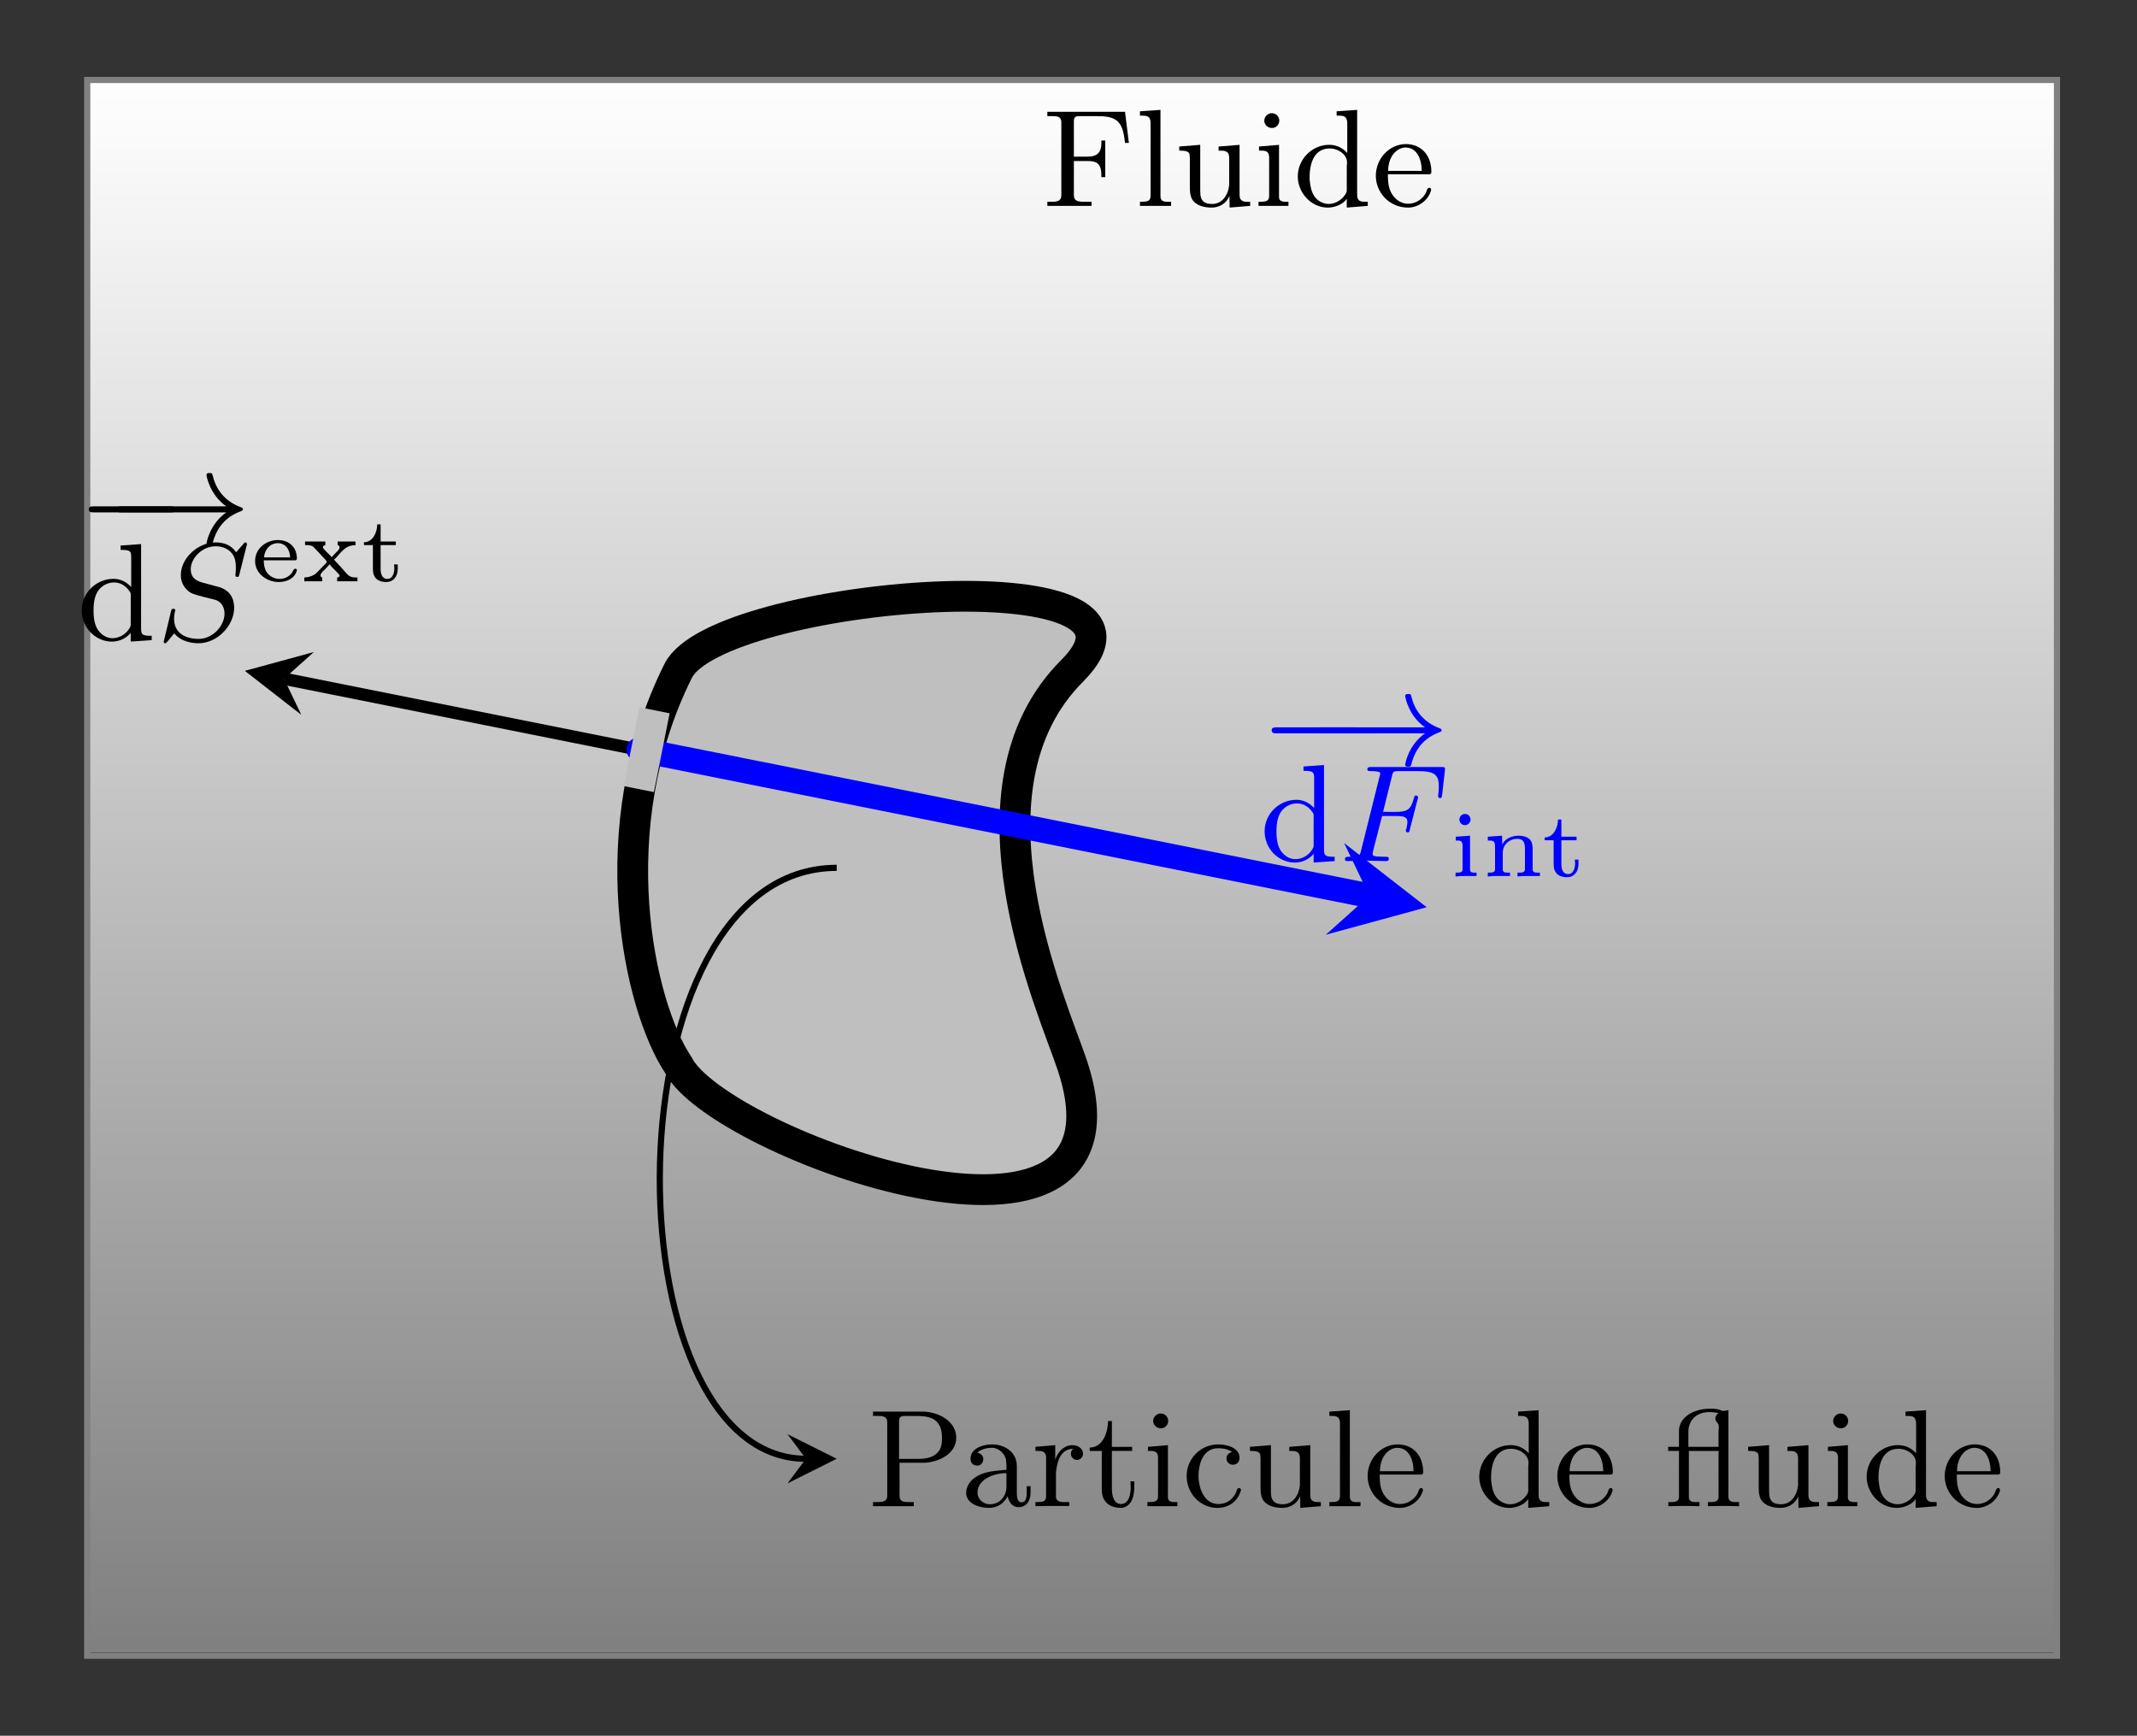 <svg xmlns="http://www.w3.org/2000/svg" xmlns:xlink="http://www.w3.org/1999/xlink" width="184.517" height="149.877" viewBox="0 0 138.388 112.408"><rect x="0" y="0" width="138.388" height="112.408" fill="#333333" stroke="none"/><defs><symbol overflow="visible" id="c"><path style="stroke:none" d="M.344-6.11v.282h.344c.296 0 .562.031.562.39v4.75c0 .36-.297.407-.594.407H.344v.265h2.86V-.28h-.407c-.453 0-.735-.031-.735-.438v-2.203h.829c.296 0 .625.016.796.25.141.203.157.469.157.719v.078h.25V-4.25h-.25v.078c0 .453-.063.86-.656.953-.172.016-.329.016-.5.016h-.626V-5.5c0-.328.188-.328.376-.328H3.53c.469 0 1.047.016 1.39.36.345.359.391.905.454 1.374h.25l-.25-2.015Zm0 0"/></symbol><symbol overflow="visible" id="d"><path style="stroke:none" d="M.328-6.14v.28h.11c.312 0 .578.016.578.47v4.718c0 .375-.25.39-.641.39H.328v.266h2.016V-.28h-.235c-.234 0-.453-.047-.453-.36v-5.593Zm0 0"/></symbol><symbol overflow="visible" id="e"><path style="stroke:none" d="M.313-3.86v.266H.39c.25 0 .593.031.593.281.016.11.016.188.016.297v1.782c0 .28.016.53.14.78.266.438.813.548 1.282.548.5 0 .984-.297 1.14-.766l.016.766 1.328-.11V-.28H4.75c-.266 0-.531-.031-.531-.438v-3.25l-1.36.11v.265h.125c.282 0 .563.031.563.453v1.766C3.5-.797 3.14-.141 2.453-.141c-.36 0-.687-.078-.765-.546-.016-.172-.016-.329-.016-.5V-3.97Zm0 0"/></symbol><symbol overflow="visible" id="f"><path style="stroke:none" d="M.36-3.86v.266H.5c.297 0 .516.047.516.453v2.485c0 .36-.25.375-.688.375v.265h1.938V-.28h-.141c-.234 0-.469-.031-.469-.313v-3.375Zm.765-2.156c-.234.047-.422.235-.422.485s.219.468.485.468h.062a.474.474 0 0 0 .422-.468.477.477 0 0 0-.484-.485Zm0 0"/></symbol><symbol overflow="visible" id="g"><path style="stroke:none" d="M2.828-6.14v.28h.094c.36 0 .594.016.594.548v1.875a1.532 1.532 0 0 0-1.172-.532c-1.11 0-2.031.938-2.031 2.047C.313-.906 1.14.094 2.266.094c.421 0 .984-.203 1.218-.578v.578l1.36-.11V-.28h-.14c-.298 0-.548-.031-.548-.453v-5.5Zm-1.75 4.406v-.125c0-.72.188-1.875 1.313-1.875.468 0 1.109.343 1.109.906 0 .11-.016.219-.016.328v1.484c0 .11-.046.188-.109.282-.234.343-.64.593-1.063.593a1.14 1.14 0 0 1-.89-.453c-.25-.328-.297-.734-.344-1.14Zm0 0"/></symbol><symbol overflow="visible" id="h"><path style="stroke:none" d="M1.031-2.063h2.657c.109 0 .156-.046.156-.156 0-1.125-.703-1.797-1.64-1.797-1.095 0-1.954.954-1.954 2.047C.25-.875 1.125.094 2.344.094c.64 0 1.281-.453 1.469-1.078.015-.016.015-.063.015-.094a.107.107 0 0 0-.11-.11c-.171 0-.171.266-.265.391-.219.375-.656.64-1.094.64h-.062C1.828-.171 1.422-.5 1.219-.921c-.172-.36-.188-.75-.188-1.14Zm.016-.218c0-.594.25-1.281.906-1.485a.914.914 0 0 1 .203-.03c.781 0 1.063.796 1.063 1.515Zm0 0"/></symbol><symbol overflow="visible" id="s"><path style="stroke:none" d="M.36-6.14v.28h.343c.297 0 .578.048.578.391v4.782c0 .39-.328.406-.672.406H.36v.265H3V-.28h-.313c-.39 0-.609-.047-.609-.422v-2.125h1.625c.875-.047 2.047-.547 2.047-1.625 0-1.031-1.063-1.625-2.047-1.688Zm1.687 3.062v-2.438c0-.234.094-.343.344-.343h.687c.781 0 1.75.046 1.75 1.406 0 .297-.031.672-.234.906-.328.406-.86.469-1.344.469Zm0 0"/></symbol><symbol overflow="visible" id="t"><path style="stroke:none" d="M1.094-3.484c.25-.22.61-.313.937-.313.313 0 .594.172.781.438.172.25.172.53.172.828v.156c-.734.078-1.468.078-2.093.547-.297.219-.516.578-.516.937 0 .735.875.985 1.469.985.547 0 .968-.281 1.218-.75.079.375.297.703.704.703.546 0 .78-.453.78-.953v-.406h-.25v.453c0 .25-.046.593-.327.593-.297 0-.313-.39-.313-.593v-1.75c0-.938-.812-1.407-1.61-1.407-.562 0-1.39.235-1.39.938 0 .25.14.437.469.437.219-.015.36-.218.36-.421 0-.25-.188-.376-.391-.422Zm1.89 1.328v.875c0 .625-.437 1.14-1.062 1.14h-.063c-.421-.03-.75-.359-.75-.75 0-.859 1.032-1.265 1.875-1.265Zm0 0"/></symbol><symbol overflow="visible" id="u"><path style="stroke:none" d="M.266-3.86v.266h.14c.281 0 .547.031.547.453v2.485c0 .36-.234.375-.687.375v.265L.89-.03h1.562v-.25h-.297c-.312 0-.562-.047-.562-.375v-1.516c.062-.625.234-1.562 1.14-1.562-.125.062-.171.203-.171.328a.39.39 0 1 0 .78 0c0-.375-.359-.563-.687-.563-.547 0-.984.469-1.11.969v-.969Zm0 0"/></symbol><symbol overflow="visible" id="v"><path style="stroke:none" d="M1.36-5.531c0 .656-.298 1.718-1.188 1.718v.22h.781v2.374c0 .282.016.547.156.782.22.39.672.53 1.079.53h.078c.687-.124.796-.859.796-1.39v-.328h-.25c0 .125.016.25.016.39 0 .391-.094 1.079-.625 1.079-.484 0-.594-.563-.594-1.016v-2.422h1.313v-.265H1.609v-1.672Zm0 0"/></symbol><symbol overflow="visible" id="w"><path style="stroke:none" d="M3.25-3.531c-.188.062-.36.172-.36.422 0 .218.157.406.422.406.235 0 .422-.172.422-.438 0-.64-.765-.859-1.312-.875h-.094A2.04 2.04 0 0 0 .313-1.953c0 1.094.859 2.047 2 2.047.624 0 1.203-.328 1.453-.969.015-.063.062-.14.062-.203s-.062-.11-.125-.11c-.156 0-.156.235-.234.36-.219.406-.61.672-1.094.672-.984 0-1.297-1.125-1.297-1.813 0-.734.266-1.797 1.266-1.797.25 0 .515.032.734.141.063.016.11.063.172.094Zm0 0"/></symbol><symbol overflow="visible" id="x"><path style="stroke:none" d="M.953-3.86H.25v.266h.703v2.969c0 .313-.25.344-.547.344h-.14v.265L.922-.03h.734l.625.015V-.28h-.203c-.25 0-.484-.031-.484-.344v-2.969h1.922v2.969c0 .313-.266.344-.563.344h-.125v.265l.625-.015h.735l.656.015V-.28h-.219c-.25 0-.469-.047-.469-.36v-5.593c-.11.015-.218.046-.328.046h-.031c-.063 0-.172-.062-.235-.078a1.613 1.613 0 0 0-.468-.062h-.156c-.922 0-1.985.469-1.985 1.469Zm2.563 0H1.562v-.968c0-.656.422-1.281 1.375-1.281.204 0 .376.03.579.062-.125.094-.204.203-.204.36 0 .218.188.265.204.406.015.047.015.11.015.156 0 .11-.015.219-.015.313Zm0 0"/></symbol><symbol overflow="visible" id="i"><path style="stroke:none" d="M6.047-2.047c.172 0 .344 0 .344-.203 0-.188-.188-.188-.344-.188H1.109c-.156 0-.343 0-.343.188 0 .203.171.203.343.203Zm0 0"/></symbol><symbol overflow="visible" id="j"><path style="stroke:none" d="M7.625-2.047c-1.063.75-1.281 1.938-1.281 2.031 0 .125.125.125.187.125.11 0 .172 0 .203-.125.25-1.046.86-1.75 1.844-2.109.047-.016.125-.047.125-.125s-.062-.094-.125-.125c-1.125-.422-1.64-1.219-1.844-2.094-.03-.125-.062-.125-.203-.125-.078 0-.187 0-.187.125 0 .094.218 1.282 1.281 2.032H.844c-.156 0-.328 0-.328.187 0 .203.171.203.328.203Zm0 0"/></symbol><symbol overflow="visible" id="k"><path style="stroke:none" d="M3.484-1.078c0 .156 0 .187-.125.375a1.3 1.3 0 0 1-1.046.578c-.391 0-.75-.219-.985-.594-.234-.39-.25-.906-.25-1.203 0-.422.047-.89.281-1.25a1.262 1.262 0 0 1 1.047-.562c.375 0 .735.187.969.53.11.142.11.142.11.313Zm.032-2.36c-.047-.046-.454-.53-1.141-.53-1.11 0-2.063.89-2.063 2.046 0 1.11.891 2.016 1.954 2.016A1.59 1.59 0 0 0 3.484-.47v.563L4.844 0v-.281c-.61 0-.688-.063-.688-.5V-6.22l-1.328.094v.281c.61 0 .688.063.688.5Zm0 0"/></symbol><symbol overflow="visible" id="l"><path style="stroke:none" d="M5.86-6.078c.03-.094.03-.125.03-.14 0-.016 0-.11-.109-.11-.047 0-.047.016-.156.14-.125.141-.016.016-.438.5-.328-.5-.843-.64-1.328-.64-1.156 0-2.25 1.031-2.25 2.11 0 .374.125.671.36.921.25.281.484.328 1.125.5l.75.188c.297.093.594.375.594.89 0 .797-.766 1.64-1.672 1.64-.516 0-1.594-.155-1.594-1.312 0-.078 0-.218.062-.484.016-.031.016-.047.016-.063 0-.03-.016-.093-.125-.093-.11 0-.125.047-.156.187L.5.094c0 .062.031.11.094.11C.64.203.656.187.766.062c.062-.063.312-.391.421-.5.47.593 1.297.64 1.563.64 1.234 0 2.313-1.156 2.313-2.297 0-1.11-.875-1.328-1.157-1.39l-.812-.22c-.297-.077-.844-.218-.844-.89 0-.687.719-1.484 1.61-1.484.359 0 .718.11.968.36.344.327.344.812.344 1.046 0 .297-.031.39-.031.469 0 .062.03.11.125.11.093 0 .093-.016.14-.188Zm0 0"/></symbol><symbol overflow="visible" id="p"><path style="stroke:none" d="M2.797-2.922h.875c.64 0 .765.11.765.406 0 .016-.015.188-.062.407-.047.093-.047.109-.047.125 0 .03.031.125.125.125.11 0 .11-.047.14-.188l.5-1.937c.016-.047.032-.094.032-.141 0-.047-.047-.125-.125-.125-.11 0-.125.078-.156.219-.188.703-.438.843-1.157.843H2.86c.125-.5.579-2.343.61-2.453.062-.187.156-.187.437-.187h1.235c1.125 0 1.328.297 1.328 1 0 .297-.047.547-.047.61 0 .077.047.14.125.14.11 0 .11-.063.14-.234l.188-1.657c0-.125-.094-.125-.266-.125h-4.5c-.171 0-.265 0-.265.157 0 .109.093.109.281.109.031 0 .203 0 .344.031.187.016.203.063.203.14 0 .032 0 .048-.047.204L1.437-.687c-.078.328-.093.406-.78.406-.157 0-.266 0-.266.172C.39-.063.42 0 .53 0c.094 0 .516-.016.61-.016.062-.015.39-.015.578-.015.172 0 .422.015.64.015.22 0 .47.016.688.016.062 0 .187 0 .187-.156 0-.125-.093-.125-.28-.125-.017 0-.25 0-.47-.016-.28-.031-.296-.062-.296-.172 0-.015 0-.062.03-.203Zm0 0"/></symbol><symbol overflow="visible" id="m"><path style="stroke:none" d="M.844-1.36h2.031c.094 0 .11-.077.11-.124 0-.641-.422-1.188-1.235-1.188-.719 0-1.469.516-1.469 1.36C.281-.5 1.047.046 1.812.046c.47 0 1-.203 1.157-.703.015-.016.015-.047.015-.078 0-.063-.062-.079-.109-.079-.11 0-.156.204-.234.297a1.005 1.005 0 0 1-.72.36H1.86a1.02 1.02 0 0 1-.89-.531 1.608 1.608 0 0 1-.125-.672Zm.015-.187c.032-.484.375-.922.891-.922.531 0 .781.453.797.922Zm0 0"/></symbol><symbol overflow="visible" id="n"><path style="stroke:none" d="M.25-2.578v.234h.125c.11 0 .219.016.313.047.109.047.171.156.25.219l.421.453c.094.11.297.297.297.36 0 .062-.203.25-.297.343-.156.156-.28.313-.453.453-.203.14-.453.219-.703.219V0H1.36v-.25c-.078 0-.109-.078-.109-.125 0-.14.125-.25.234-.344.11-.125.25-.25.344-.375h.016c.172.25.64.61.64.735 0 .078-.093.109-.156.109V0h1.313v-.25h-.125c-.375 0-.485-.156-.672-.36-.203-.234-.39-.453-.61-.671-.03-.032-.062-.078-.109-.125.219-.172.406-.469.64-.657.204-.187.47-.28.75-.28v-.235H2.36v.234l.063.016c.031.031.062.078.062.125 0 .14-.171.281-.28.39-.079.079-.157.172-.235.25-.094-.156-.532-.484-.563-.64v-.016c0-.078.094-.11.157-.125v-.234Zm0 0"/></symbol><symbol overflow="visible" id="o"><path style="stroke:none" d="M1.078-3.688c0 .485-.266 1.157-.86 1.157v.187h.579v1.5c0 .203.015.39.125.563.156.25.469.328.75.328.437 0 .734-.344.734-.86v-.28h-.234c0 .093.015.171.015.25 0 .265-.093.687-.453.687-.359 0-.437-.36-.437-.64v-1.548h.984v-.234h-.984v-1.11Zm0 0"/></symbol><symbol overflow="visible" id="q"><path style="stroke:none" d="M.406-2.578v.25h.078c.22 0 .36.015.36.375v1.469c0 .218-.11.234-.453.234V0l.328-.031H1.75V-.25h-.14c-.141 0-.282-.016-.282-.203v-2.188Zm.547-1.469a.367.367 0 0 0-.312.36c0 .187.14.359.359.359.203 0 .36-.172.36-.36 0-.187-.141-.359-.36-.359H.953Zm0 0"/></symbol><symbol overflow="visible" id="r"><path style="stroke:none" d="M.375-2.578v.25h.094c.219 0 .375.015.375.375v1.469c0 .234-.156.234-.469.234V0l.344-.031h1.094V-.25h-.141c-.172 0-.328-.016-.328-.203v-1.078c0-.547.437-.907.937-.907h.016c.453 0 .484.376.484.657V-.47c0 .203-.172.219-.344.219h-.14V0l.36-.031H3.75V-.25h-.156c-.156 0-.313-.016-.313-.203v-1.281c0-.22-.015-.485-.187-.672-.203-.188-.485-.235-.735-.235-.406 0-.859.172-1.046.563l-.016-.563Zm0 0"/></symbol><linearGradient id="b" gradientUnits="userSpaceOnUse" x1="0" y1="25.003" x2="0" y2="74.997" gradientTransform="matrix(2.551 0 0 -2.041 -58.146 158.263)"><stop offset="0" style="stop-color:gray;stop-opacity:1"/><stop offset=".008" style="stop-color:gray;stop-opacity:1"/><stop offset=".016" style="stop-color:#818181;stop-opacity:1"/><stop offset=".023" style="stop-color:#828282;stop-opacity:1"/><stop offset=".031" style="stop-color:#838383;stop-opacity:1"/><stop offset=".039" style="stop-color:#848484;stop-opacity:1"/><stop offset=".047" style="stop-color:#858585;stop-opacity:1"/><stop offset=".055" style="stop-color:#868686;stop-opacity:1"/><stop offset=".063" style="stop-color:#878787;stop-opacity:1"/><stop offset=".07" style="stop-color:#888;stop-opacity:1"/><stop offset=".078" style="stop-color:#898989;stop-opacity:1"/><stop offset=".086" style="stop-color:#8a8a8a;stop-opacity:1"/><stop offset=".094" style="stop-color:#8b8b8b;stop-opacity:1"/><stop offset=".102" style="stop-color:#8c8c8c;stop-opacity:1"/><stop offset=".109" style="stop-color:#8d8d8d;stop-opacity:1"/><stop offset=".117" style="stop-color:#8e8e8e;stop-opacity:1"/><stop offset=".125" style="stop-color:#8f8f8f;stop-opacity:1"/><stop offset=".133" style="stop-color:#909090;stop-opacity:1"/><stop offset=".141" style="stop-color:#919191;stop-opacity:1"/><stop offset=".148" style="stop-color:#929292;stop-opacity:1"/><stop offset=".156" style="stop-color:#939393;stop-opacity:1"/><stop offset=".164" style="stop-color:#949494;stop-opacity:1"/><stop offset=".172" style="stop-color:#959595;stop-opacity:1"/><stop offset=".18" style="stop-color:#969696;stop-opacity:1"/><stop offset=".188" style="stop-color:#979797;stop-opacity:1"/><stop offset=".195" style="stop-color:#989898;stop-opacity:1"/><stop offset=".203" style="stop-color:#999;stop-opacity:1"/><stop offset=".211" style="stop-color:#9a9a9a;stop-opacity:1"/><stop offset=".219" style="stop-color:#9b9b9b;stop-opacity:1"/><stop offset=".227" style="stop-color:#9c9c9c;stop-opacity:1"/><stop offset=".234" style="stop-color:#9d9d9d;stop-opacity:1"/><stop offset=".242" style="stop-color:#9e9e9e;stop-opacity:1"/><stop offset=".25" style="stop-color:#9f9f9f;stop-opacity:1"/><stop offset=".258" style="stop-color:#a0a0a0;stop-opacity:1"/><stop offset=".266" style="stop-color:#a1a1a1;stop-opacity:1"/><stop offset=".273" style="stop-color:#a2a2a2;stop-opacity:1"/><stop offset=".281" style="stop-color:#a3a3a3;stop-opacity:1"/><stop offset=".289" style="stop-color:#a4a4a4;stop-opacity:1"/><stop offset=".297" style="stop-color:#a5a5a5;stop-opacity:1"/><stop offset=".305" style="stop-color:#a6a6a6;stop-opacity:1"/><stop offset=".313" style="stop-color:#a7a7a7;stop-opacity:1"/><stop offset=".32" style="stop-color:#a8a8a8;stop-opacity:1"/><stop offset=".328" style="stop-color:#a9a9a9;stop-opacity:1"/><stop offset=".336" style="stop-color:#aaa;stop-opacity:1"/><stop offset=".344" style="stop-color:#ababab;stop-opacity:1"/><stop offset=".352" style="stop-color:#acacac;stop-opacity:1"/><stop offset=".359" style="stop-color:#adadad;stop-opacity:1"/><stop offset=".367" style="stop-color:#aeaeae;stop-opacity:1"/><stop offset=".375" style="stop-color:#afafaf;stop-opacity:1"/><stop offset=".383" style="stop-color:#b0b0b0;stop-opacity:1"/><stop offset=".391" style="stop-color:#b1b1b1;stop-opacity:1"/><stop offset=".398" style="stop-color:#b2b2b2;stop-opacity:1"/><stop offset=".406" style="stop-color:#b3b3b3;stop-opacity:1"/><stop offset=".414" style="stop-color:#b4b4b4;stop-opacity:1"/><stop offset=".422" style="stop-color:#b5b5b5;stop-opacity:1"/><stop offset=".43" style="stop-color:#b6b6b6;stop-opacity:1"/><stop offset=".438" style="stop-color:#b7b7b7;stop-opacity:1"/><stop offset=".445" style="stop-color:#b8b8b8;stop-opacity:1"/><stop offset=".453" style="stop-color:#b9b9b9;stop-opacity:1"/><stop offset=".461" style="stop-color:#bababa;stop-opacity:1"/><stop offset=".469" style="stop-color:#bbb;stop-opacity:1"/><stop offset=".477" style="stop-color:#bcbcbc;stop-opacity:1"/><stop offset=".484" style="stop-color:#bdbdbd;stop-opacity:1"/><stop offset=".492" style="stop-color:#bebebe;stop-opacity:1"/><stop offset=".5" style="stop-color:#bfbfbf;stop-opacity:1"/><stop offset=".508" style="stop-color:silver;stop-opacity:1"/><stop offset=".516" style="stop-color:#c1c1c1;stop-opacity:1"/><stop offset=".523" style="stop-color:#c2c2c2;stop-opacity:1"/><stop offset=".531" style="stop-color:#c3c3c3;stop-opacity:1"/><stop offset=".539" style="stop-color:#c4c4c4;stop-opacity:1"/><stop offset=".547" style="stop-color:#c5c5c5;stop-opacity:1"/><stop offset=".555" style="stop-color:#c6c6c6;stop-opacity:1"/><stop offset=".563" style="stop-color:#c7c7c7;stop-opacity:1"/><stop offset=".57" style="stop-color:#c8c8c8;stop-opacity:1"/><stop offset=".578" style="stop-color:#c9c9c9;stop-opacity:1"/><stop offset=".586" style="stop-color:#cacaca;stop-opacity:1"/><stop offset=".594" style="stop-color:#cbcbcb;stop-opacity:1"/><stop offset=".602" style="stop-color:#ccc;stop-opacity:1"/><stop offset=".609" style="stop-color:#cdcdcd;stop-opacity:1"/><stop offset=".617" style="stop-color:#cecece;stop-opacity:1"/><stop offset=".625" style="stop-color:#cfcfcf;stop-opacity:1"/><stop offset=".633" style="stop-color:#d0d0d0;stop-opacity:1"/><stop offset=".641" style="stop-color:#d1d1d1;stop-opacity:1"/><stop offset=".648" style="stop-color:#d2d2d2;stop-opacity:1"/><stop offset=".656" style="stop-color:#d3d3d3;stop-opacity:1"/><stop offset=".664" style="stop-color:#d4d4d4;stop-opacity:1"/><stop offset=".672" style="stop-color:#d5d5d5;stop-opacity:1"/><stop offset=".68" style="stop-color:#d6d6d6;stop-opacity:1"/><stop offset=".688" style="stop-color:#d7d7d7;stop-opacity:1"/><stop offset=".695" style="stop-color:#d8d8d8;stop-opacity:1"/><stop offset=".703" style="stop-color:#d9d9d9;stop-opacity:1"/><stop offset=".711" style="stop-color:#dadada;stop-opacity:1"/><stop offset=".719" style="stop-color:#dbdbdb;stop-opacity:1"/><stop offset=".727" style="stop-color:#dcdcdc;stop-opacity:1"/><stop offset=".734" style="stop-color:#ddd;stop-opacity:1"/><stop offset=".742" style="stop-color:#dedede;stop-opacity:1"/><stop offset=".75" style="stop-color:#dfdfdf;stop-opacity:1"/><stop offset=".758" style="stop-color:#e0e0e0;stop-opacity:1"/><stop offset=".766" style="stop-color:#e1e1e1;stop-opacity:1"/><stop offset=".773" style="stop-color:#e2e2e2;stop-opacity:1"/><stop offset=".781" style="stop-color:#e3e3e3;stop-opacity:1"/><stop offset=".789" style="stop-color:#e4e4e4;stop-opacity:1"/><stop offset=".797" style="stop-color:#e5e5e5;stop-opacity:1"/><stop offset=".805" style="stop-color:#e6e6e6;stop-opacity:1"/><stop offset=".813" style="stop-color:#e7e7e7;stop-opacity:1"/><stop offset=".82" style="stop-color:#e8e8e8;stop-opacity:1"/><stop offset=".828" style="stop-color:#e9e9e9;stop-opacity:1"/><stop offset=".836" style="stop-color:#eaeaea;stop-opacity:1"/><stop offset=".844" style="stop-color:#ebebeb;stop-opacity:1"/><stop offset=".852" style="stop-color:#ececec;stop-opacity:1"/><stop offset=".859" style="stop-color:#ededed;stop-opacity:1"/><stop offset=".867" style="stop-color:#eee;stop-opacity:1"/><stop offset=".875" style="stop-color:#efefef;stop-opacity:1"/><stop offset=".883" style="stop-color:#f0f0f0;stop-opacity:1"/><stop offset=".891" style="stop-color:#f1f1f1;stop-opacity:1"/><stop offset=".898" style="stop-color:#f2f2f2;stop-opacity:1"/><stop offset=".906" style="stop-color:#f3f3f3;stop-opacity:1"/><stop offset=".914" style="stop-color:#f4f4f4;stop-opacity:1"/><stop offset=".922" style="stop-color:#f5f5f5;stop-opacity:1"/><stop offset=".93" style="stop-color:#f6f6f6;stop-opacity:1"/><stop offset=".938" style="stop-color:#f7f7f7;stop-opacity:1"/><stop offset=".945" style="stop-color:#f8f8f8;stop-opacity:1"/><stop offset=".953" style="stop-color:#f9f9f9;stop-opacity:1"/><stop offset=".961" style="stop-color:#fafafa;stop-opacity:1"/><stop offset=".969" style="stop-color:#fbfbfb;stop-opacity:1"/><stop offset=".977" style="stop-color:#fcfcfc;stop-opacity:1"/><stop offset=".984" style="stop-color:#fcfcfc;stop-opacity:1"/><stop offset=".992" style="stop-color:#fdfdfd;stop-opacity:1"/><stop offset="1" style="stop-color:#fefefe;stop-opacity:1"/></linearGradient><clipPath id="a"><path d="M5.648 5.18h127.559V107H5.648Zm0 0"/></clipPath></defs><g clip-path="url(#a)"><path style="stroke:none;fill-rule:nonzero;fill:url(#b)" d="M5.648 107.227V5.18h127.559v102.047Zm0 0"/></g><path style="fill:none;stroke-width:.399;stroke-linecap:butt;stroke-linejoin:miter;stroke:gray;stroke-opacity:1;stroke-miterlimit:10" d="M-38.269 102.047V0H89.29v102.047Zm0 0" transform="matrix(1 0 0 -1 43.917 107.227)"/><g style="fill:#000;fill-opacity:1"><use xlink:href="#c" x="67.48" y="13.349"/><use xlink:href="#d" x="73.494" y="13.349"/><use xlink:href="#e" x="76.053" y="13.349"/><use xlink:href="#f" x="81.171" y="13.349"/><use xlink:href="#g" x="83.73" y="13.349"/><use xlink:href="#h" x="88.848" y="13.349"/></g><path style="stroke:none;fill-rule:nonzero;fill:#fff;fill-opacity:1" d="M43.918 43.445c2.55-5.101 33.164-7.652 25.512 0-7.657 7.657-1.278 21.688 0 25.516 5.101 15.305-22.961 5.102-25.512 0-2.55-3.828-5.102-15.309 0-25.516"/><path style="fill-rule:nonzero;fill:#bfbfbf;fill-opacity:1;stroke-width:1.993;stroke-linecap:butt;stroke-linejoin:miter;stroke:#000;stroke-opacity:1;stroke-miterlimit:10" d="M.001 63.782c2.55 5.101 33.164 7.652 25.512 0-7.657-7.657-1.278-21.688 0-25.516 5.101-15.305-22.961-5.102-25.512 0-2.55 3.828-5.102 15.309 0 25.516" transform="matrix(1 0 0 -1 43.917 107.227)"/><path style="fill:none;stroke-width:.797;stroke-linecap:butt;stroke-linejoin:miter;stroke:#000;stroke-opacity:1;stroke-miterlimit:10" d="m-2.55 58.676-22.972 4.594" transform="matrix(1 0 0 -1 43.917 107.227)"/><path style="stroke:none;fill-rule:nonzero;fill:#000;fill-opacity:1" d="m15.855 43.445 3.657 2.848-1.117-2.336 1.93-1.73"/><use xlink:href="#i" x="4.981" y="35.229" style="fill:#000;fill-opacity:1"/><use xlink:href="#j" x="7.029" y="35.229" style="fill:#000;fill-opacity:1"/><use xlink:href="#k" x="4.981" y="41.456" style="fill:#000;fill-opacity:1"/><use xlink:href="#l" x="10.101" y="41.456" style="fill:#000;fill-opacity:1"/><g style="fill:#000;fill-opacity:1"><use xlink:href="#m" x="16.24" y="37.647"/><use xlink:href="#n" x="19.505" y="37.647"/><use xlink:href="#o" x="23.351" y="37.647"/></g><path style="fill:none;stroke-width:1.594;stroke-linecap:round;stroke-linejoin:miter;stroke:#00f;stroke-opacity:1;stroke-miterlimit:10" d="m-2.55 58.676 47.309-9.46" transform="matrix(1 0 0 -1 43.917 107.227)"/><path style="stroke:none;fill-rule:nonzero;fill:#00f;fill-opacity:1" d="m92.39 58.754-5.347-4.156 1.633 3.414-2.82 2.523"/><use xlink:href="#i" x="81.585" y="49.54" style="fill:#00f;fill-opacity:1"/><use xlink:href="#j" x="84.655" y="49.54" style="fill:#00f;fill-opacity:1"/><use xlink:href="#k" x="81.585" y="55.766" style="fill:#00f;fill-opacity:1"/><use xlink:href="#p" x="86.705" y="55.766" style="fill:#00f;fill-opacity:1"/><g style="fill:#00f;fill-opacity:1"><use xlink:href="#q" x="93.869" y="56.763"/><use xlink:href="#r" x="95.972" y="56.763"/></g><use xlink:href="#o" x="99.814" y="56.763" style="fill:#00f;fill-opacity:1"/><path style="fill:none;stroke-width:.399;stroke-linecap:butt;stroke-linejoin:miter;stroke:#000;stroke-opacity:1;stroke-miterlimit:10" d="M10.267 51.024c-14.926 0-14.926-38.27-1.993-38.27" transform="matrix(1 0 0 -1 43.917 107.227)"/><path style="stroke:none;fill-rule:nonzero;fill:#000;fill-opacity:1" d="m54.184 94.473-3.188-1.594 1.195 1.594-1.195 1.593"/><use xlink:href="#s" x="56.174" y="97.559" style="fill:#000;fill-opacity:1"/><use xlink:href="#t" x="62.192" y="97.559" style="fill:#000;fill-opacity:1"/><g style="fill:#000;fill-opacity:1"><use xlink:href="#u" x="66.79" y="97.559"/><use xlink:href="#v" x="70.394" y="97.559"/><use xlink:href="#f" x="73.977" y="97.559"/><use xlink:href="#w" x="76.536" y="97.559"/><use xlink:href="#e" x="80.631" y="97.559"/></g><g style="fill:#000;fill-opacity:1"><use xlink:href="#d" x="85.758" y="97.559"/><use xlink:href="#h" x="88.317" y="97.559"/></g><g style="fill:#000;fill-opacity:1"><use xlink:href="#g" x="95.482" y="97.559"/><use xlink:href="#h" x="100.6" y="97.559"/></g><g style="fill:#000;fill-opacity:1"><use xlink:href="#x" x="107.774" y="97.559"/><use xlink:href="#e" x="112.892" y="97.559"/><use xlink:href="#f" x="118.01" y="97.559"/><use xlink:href="#g" x="120.569" y="97.559"/><use xlink:href="#h" x="125.687" y="97.559"/></g><path style="fill:none;stroke-width:1.993;stroke-linecap:butt;stroke-linejoin:miter;stroke:#bfbfbf;stroke-opacity:1;stroke-miterlimit:10" d="m-2.55 56.125 1.02 5.102" transform="matrix(1 0 0 -1 43.917 107.227)"/></svg>